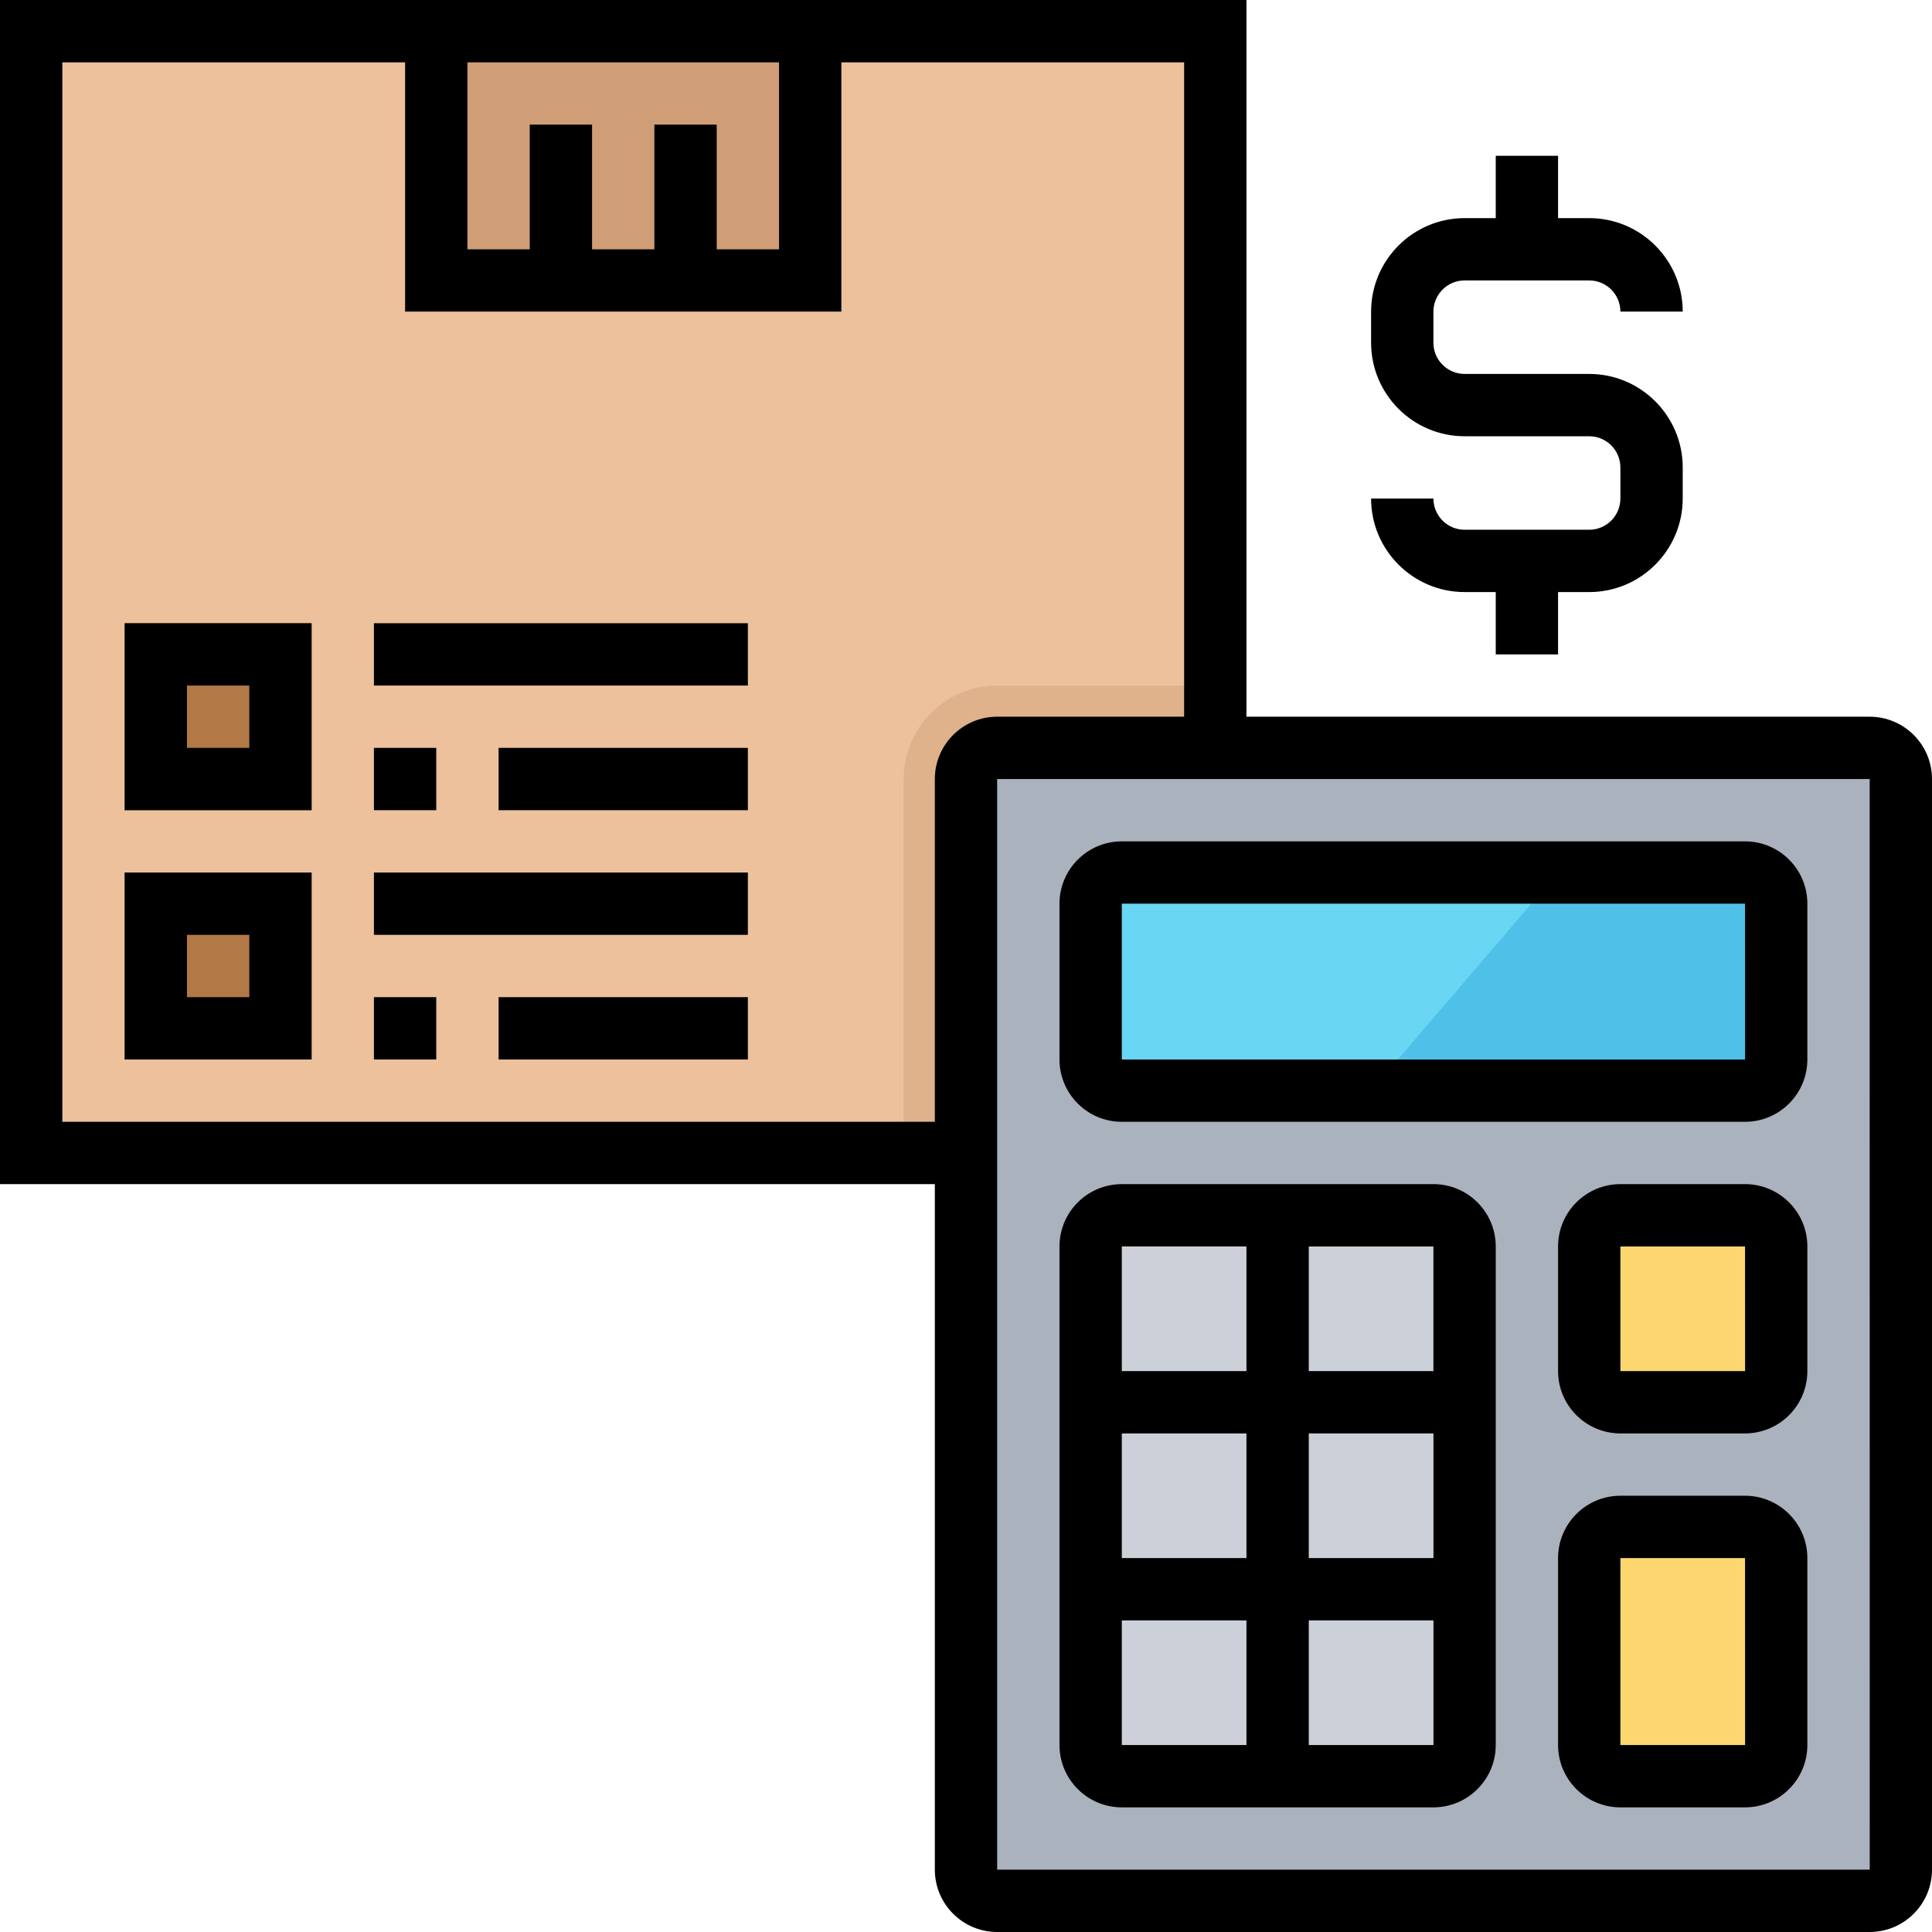 <svg height="496pt" viewBox="0 0 496 496" width="496pt" xmlns="http://www.w3.org/2000/svg"><path d="m312 296h-304v-288h304zm0 0" fill="#ecc19c"/><path d="m256 176c-13.23 0-24 10.77-24 24v96h80v-120zm0 0" fill="#dfb28b"/><path d="m480 488h-224c-4.414 0-8-3.586-8-8v-280c0-4.414 3.586-8 8-8h224c4.414 0 8 3.586 8 8v280c0 4.414-3.586 8-8 8zm0 0" fill="#aab2bd"/><path d="m448 456h-32c-4.414 0-8-3.586-8-8v-48c0-4.414 3.586-8 8-8h32c4.414 0 8 3.586 8 8v48c0 4.414-3.586 8-8 8zm0 0" fill="#fcd770"/><path d="m448 360h-32c-4.414 0-8-3.586-8-8v-32c0-4.414 3.586-8 8-8h32c4.414 0 8 3.586 8 8v32c0 4.414-3.586 8-8 8zm0 0" fill="#fcd770"/><path d="m448 280h-160c-4.414 0-8-3.586-8-8v-40c0-4.414 3.586-8 8-8h160c4.414 0 8 3.586 8 8v40c0 4.414-3.586 8-8 8zm0 0" fill="#69d6f4"/><path d="m112 8h96v64h-96zm0 0" fill="#cf9e76"/><path d="m80 208h-48v-48h48zm0 0" fill="#b27946"/><path d="m80 272h-48v-48h48zm0 0" fill="#b27946"/><path d="m456 272v-40c0-4.414-3.586-8-8-8h-48l-48 56h96c4.414 0 8-3.586 8-8zm0 0" fill="#4fc1e9"/><path d="m368 456h-80c-4.414 0-8-3.586-8-8v-128c0-4.414 3.586-8 8-8h80c4.414 0 8 3.586 8 8v128c0 4.414-3.586 8-8 8zm0 0" fill="#ccd1d9"/><path d="m480 184h-160v-184h-320v304h240v176c0 8.824 7.176 16 16 16h224c8.824 0 16-7.176 16-16v-280c0-8.824-7.176-16-16-16zm-312-152v32h-16v-32h-16v32h-16v-48h80v48h-16v-32zm72 168v88h-224v-272h88v64h112v-64h88v168h-48c-8.824 0-16 7.176-16 16zm16 280v-280h224l.016 280zm0 0"/><path d="m448 384h-32c-8.824 0-16 7.176-16 16v48c0 8.824 7.176 16 16 16h32c8.824 0 16-7.176 16-16v-48c0-8.824-7.176-16-16-16zm-32 64v-48h32l.016 48zm0 0"/><path d="m448 304h-32c-8.824 0-16 7.176-16 16v32c0 8.824 7.176 16 16 16h32c8.824 0 16-7.176 16-16v-32c0-8.824-7.176-16-16-16zm-32 48v-32h32l.016 32zm0 0"/><path d="m448 216h-160c-8.824 0-16 7.176-16 16v40c0 8.824 7.176 16 16 16h160c8.824 0 16-7.176 16-16v-40c0-8.824-7.176-16-16-16zm-160 56v-40h160l.016 40zm0 0"/><path d="m368 304h-80c-8.824 0-16 7.176-16 16v128c0 8.824 7.176 16 16 16h80c8.824 0 16-7.176 16-16v-128c0-8.824-7.176-16-16-16zm0 48h-32v-32h32zm-32 16h32.008v32h-32.008zm-16 32h-32v-32h32zm0-80v32h-32v-32zm-32 96h32v32h-32zm48 32v-32h32.008v32zm0 0"/><path d="m408 136h-32c-4.414 0-8-3.594-8-8h-16c0 13.23 10.77 24 24 24h8v16h16v-16h8c13.23 0 24-10.77 24-24v-8c0-13.23-10.77-24-24-24h-32c-4.414 0-8-3.594-8-8v-8c0-4.406 3.586-8 8-8h32c4.414 0 8 3.594 8 8h16c0-13.23-10.77-24-24-24h-8v-16h-16v16h-8c-13.23 0-24 10.77-24 24v8c0 13.23 10.77 24 24 24h32c4.414 0 8 3.594 8 8v8c0 4.406-3.586 8-8 8zm0 0"/><path d="m32 208h48v-48h-48zm16-32h16v16h-16zm0 0"/><path d="m32 272h48v-48h-48zm16-32h16v16h-16zm0 0"/><path d="m96 160h96v16h-96zm0 0"/><path d="m96 192h16v16h-16zm0 0"/><path d="m128 192h64v16h-64zm0 0"/><path d="m96 224h96v16h-96zm0 0"/><path d="m96 256h16v16h-16zm0 0"/><path d="m128 256h64v16h-64zm0 0"/></svg>